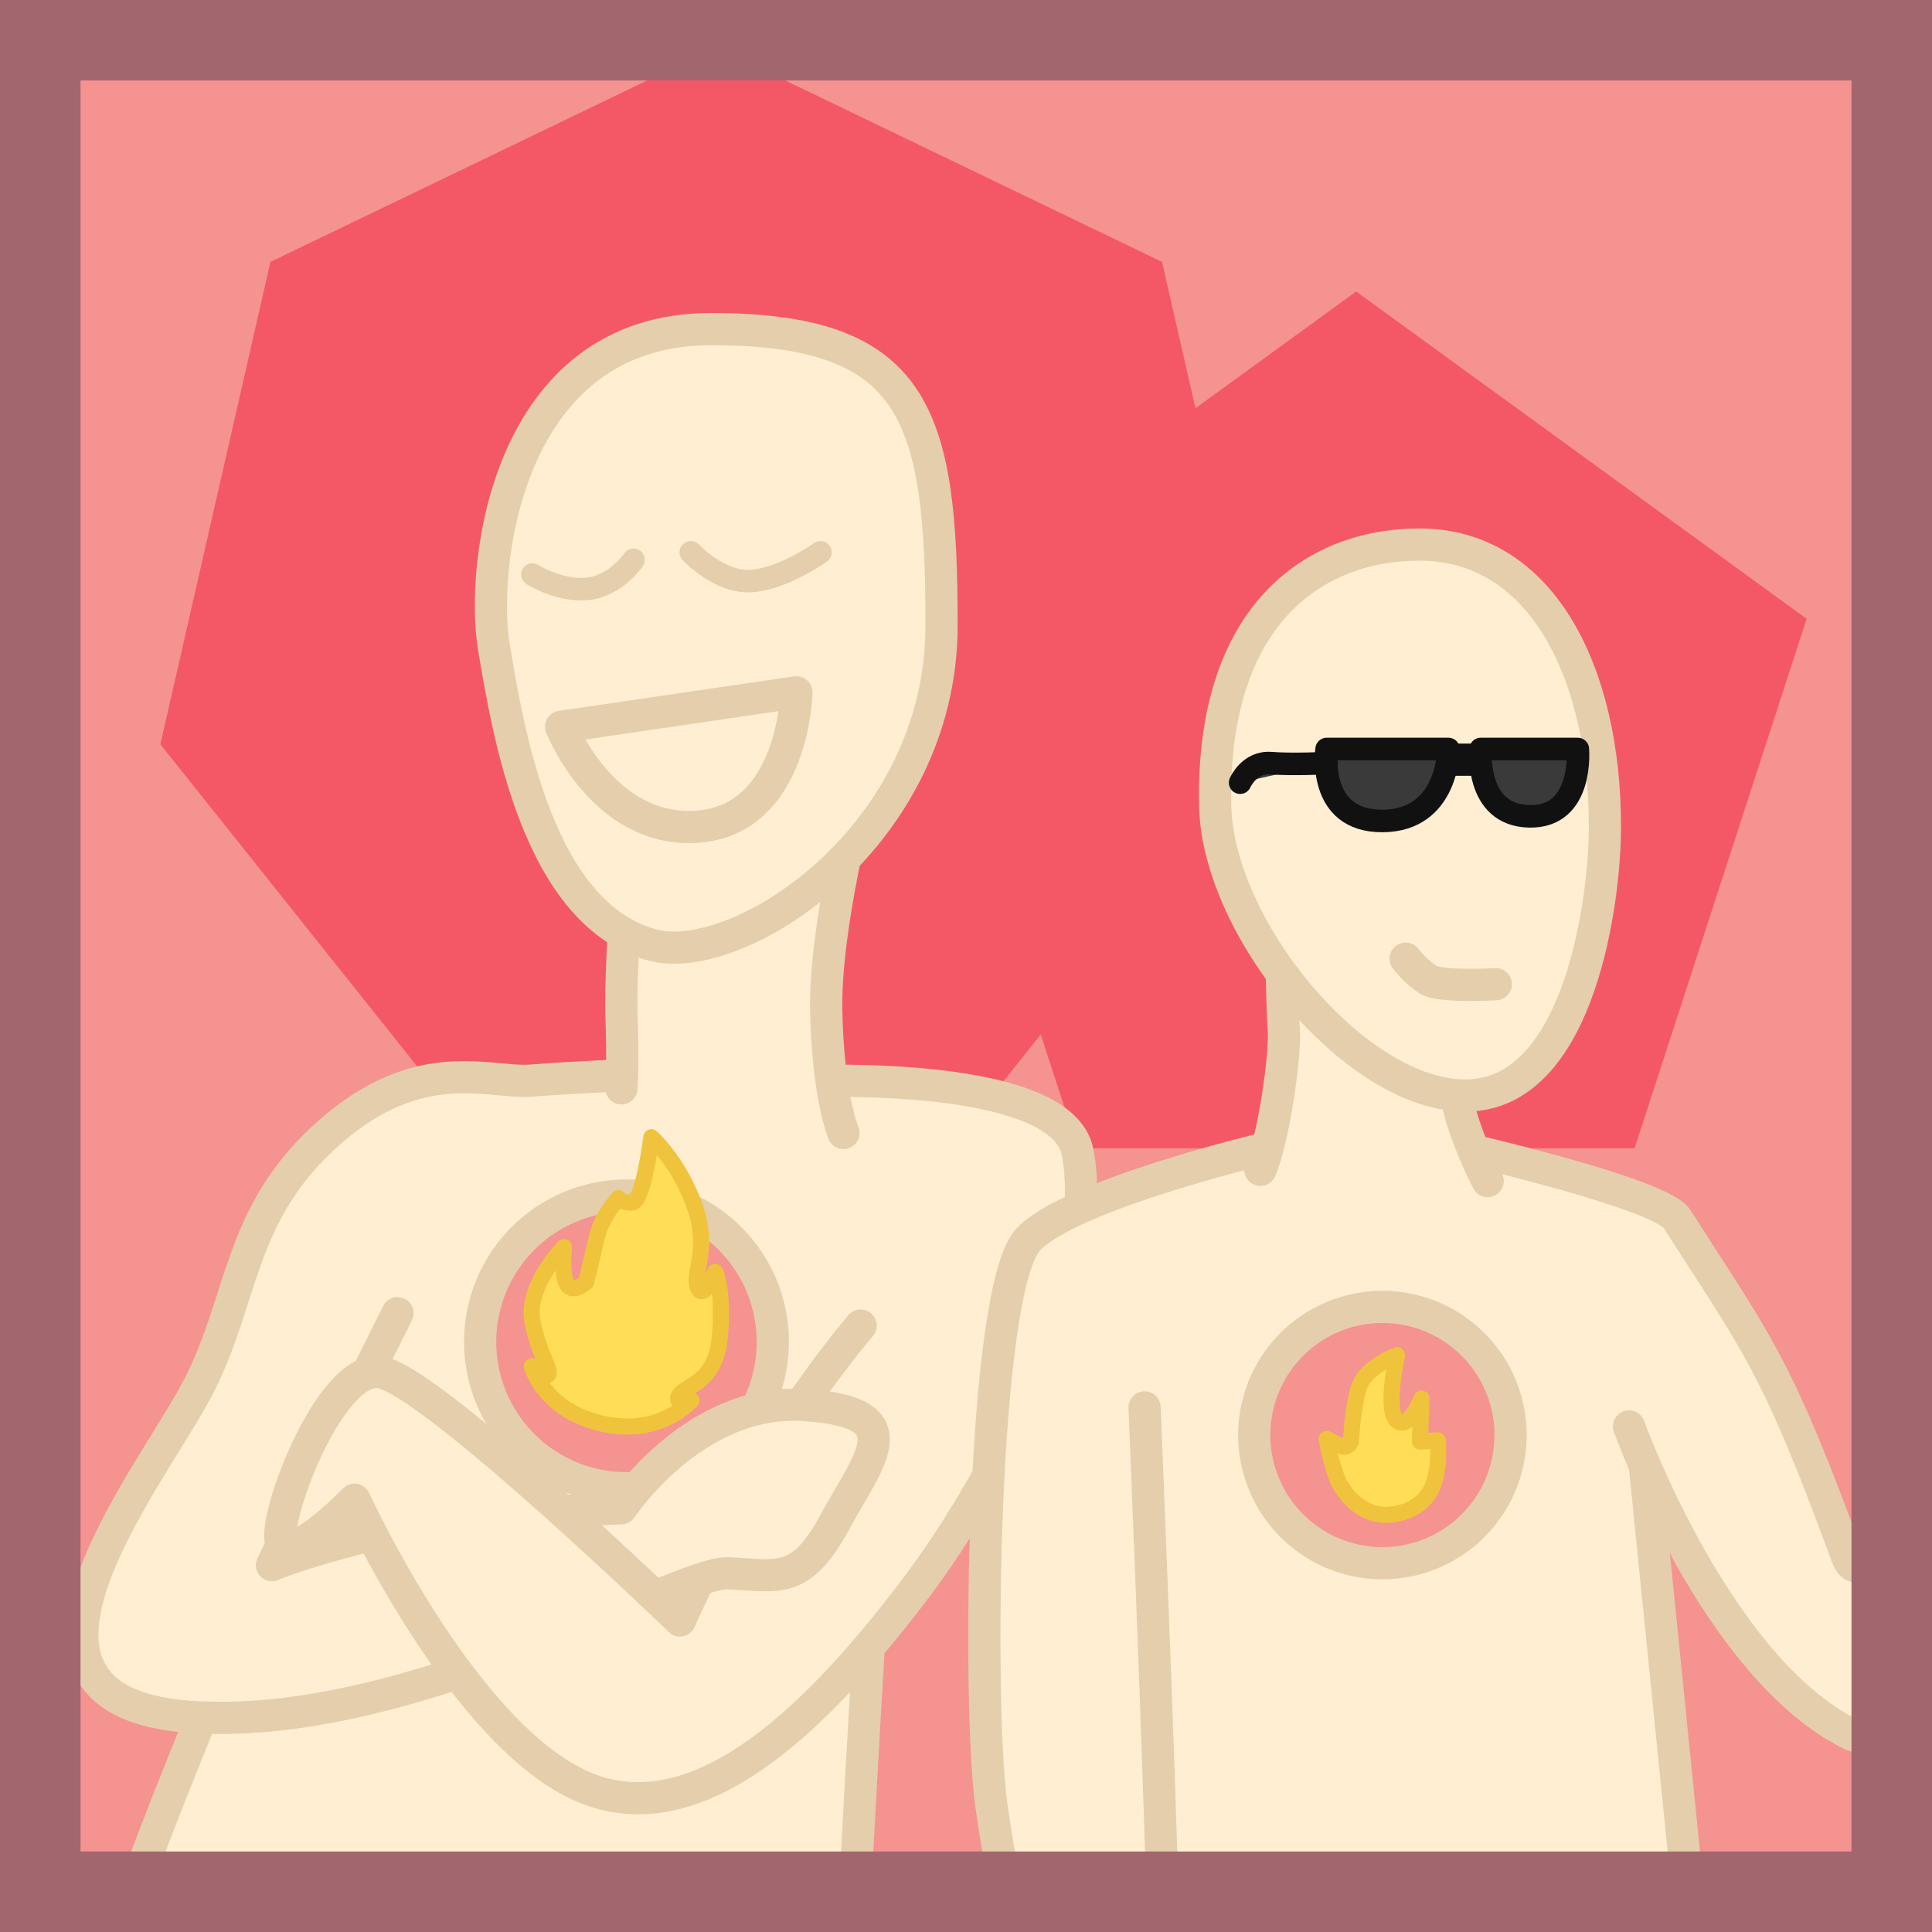 <svg xmlns="http://www.w3.org/2000/svg" viewBox="0 0 600 600"><defs><style>.cls-1{fill:#f49390;}.cls-2{fill:#f45866;}.cls-3,.cls-5{fill:#ffeed2;stroke:#e5ceac;}.cls-3,.cls-4,.cls-5,.cls-6,.cls-7{stroke-linecap:round;stroke-linejoin:round;}.cls-3,.cls-6{stroke-width:10px;}.cls-4{fill:#ffdd57;stroke:#efc43c;stroke-width:5px;}.cls-5,.cls-7{stroke-width:7px;}.cls-6,.cls-7{fill:#3a3a3a;stroke:#111;}.cls-8{fill:#a2666f;}</style></defs><g id="dessin"><rect class="cls-1" width="600" height="600"/><polygon class="cls-2" points="421.17 90.53 281.27 192.17 334.71 356.63 507.63 356.63 561.07 192.17 421.17 90.53"/><polygon class="cls-2" points="222.44 14.66 83.99 81.33 49.8 231.15 145.6 351.29 299.27 351.29 395.08 231.15 360.88 81.33 222.44 14.66"/><g id="corps-8" data-name="corps"><path class="cls-3" d="M222.44,330c-11.39,0-5.79-3.83-38.75,7.8-17.55,6.18-38.83,3.07-38.83,3.07S40.31,578,36.72,603.68s227.89,32.61,227.89,8.55,15.51-270.51,15.51-270.51S247.62,330,222.44,330ZM194.53,462.18A45.44,45.44,0,1,1,240,416.74,45.43,45.43,0,0,1,194.53,462.18Z"/><path class="cls-4" d="M188.51,442.43c17.18,3.22,26.22-7.53,26.22-7.53s-5.69,1.61-3.81-1.57,11.32-3.63,12.63-18.1S222.12,395,222.12,395s-3.85,9.48-5.44,4.65,3.91-11.68-1.08-25.42-13.31-21.05-13.31-21.05-2.51,20.11-5.95,20.29-4.28-1.39-4.28-1.39-5.27,5.58-6.82,12.6S182,398.24,182,398.24s-4.29,3.8-6,.51-.86-11.47-.86-11.47-11.79,12-9.83,22.87,7.1,16.85,4.34,16.89-4.49-2.73-4.49-2.73S169,438.77,188.51,442.43Z"/><path class="cls-3" d="M243.84,336s85.55-5,90.81,21.79c6.85,34.94-20.32,96.23-51.33,136.86s-69,77.52-105.31,58.8-67.9-87.67-67.9-87.67-18.18,18.71-22.45,13.9,14.43-56.14,30.47-53.46,93,77,93,77,14.15-31.83,29.65-55.35,26.5-36.19,26.5-36.19"/><path class="cls-3" d="M207.84,333.26s-30,1.26-42.81,2.33-34.61-8.84-62.94,16.28S75.89,403.2,61.46,431s-71.1,96.76-3.21,102.11,152.37-45.18,167.87-44.51,22.45,3.88,33.15-15.9,24.59-34.22-9.63-36.36-56.71,32.08-56.71,32.08-49.67,1.6-74.27,7.49-34.21,10.15-34.21,10.15l39-78.23"/><path class="cls-3" d="M178,553.42c-36.36-18.71-67.9-87.67-67.9-87.67s-18.18,18.71-22.45,13.9,14.43-56.14,30.47-53.46,93,77,93,77"/></g><path class="cls-3" d="M261.93,351.87s-4.8-11.22-5.34-37.95,10.7-68.43,10.7-68.43l-70.57-2.68S192.44,299,193,315s0,23,0,23"/><path class="cls-3" d="M203.13,293.6c26.47,6.62,89.28-33.68,89.28-99.44s-8-91.95-71.64-91.95-71.63,73.78-67.36,98.9S166.78,284.51,203.13,293.6Z"/><path class="cls-3" d="M174.26,225.71,247.33,215s-.72,39.21-30.3,41.7S174.26,225.71,174.26,225.71Z"/><path class="cls-5" d="M214.54,171.53s8.91,9.63,18.89,8.91,21.38-8.91,21.38-8.91"/><path class="cls-5" d="M165.35,178.42s7.73,5,16.4,4.52c9.26-.54,15-9.09,15-9.09"/><g id="noego"><path class="cls-3" d="M503.25,380.07l-79-38-79.09,37.29,16,304.71,172.95,1.79Zm-73.92,105.4a39.8,39.8,0,1,1,39.79-39.79A39.79,39.79,0,0,1,429.33,485.47Z"/><path class="cls-4" d="M433.87,420.87s-9.67,3.54-11.78,9.86-2.52,17-2.52,17-1.05,2.11-2.74,1.48-4.83-2.32-4.83-2.32,1.57,8.92,3.78,13.42,7.56,10.14,14.4,10.14,12.95-3.55,15.05-9.65,1.26-13.49,1.26-13.49l-5.54.38.5-13.32s-3.79,9.67-7.44,7C429.88,438.4,433.87,420.87,433.87,420.87Z"/><path class="cls-3" d="M355.46,437.08s4,96.61,5.55,151.46S327,668.12,327,668.12,312.17,591,307.87,560.58s-3.06-160.35,11.47-175.66c13.26-14,73.6-28.29,73.6-28.29"/><path class="cls-3" d="M454.5,356.63s61.24,14,66.3,21.91c24.33,38.2,30.52,43.92,52.72,104.57,10,27.23,31.44-125.87,36.2-110.76,14.45,45.84,46.58,31.74,46.58,31.74S594.16,548,575.06,538.73C533,518.24,505.9,443,505.9,443"/><g id="tete-7" data-name="tete"><path class="cls-3" d="M391.41,363.31c3.76-8.33,7.94-34.91,7.26-44.09-.78-10.49-.78-44.8-.78-44.8l51.29,46.41s1.81,16.94,5,27.16A125.5,125.5,0,0,0,462,366.81"/><path class="cls-3" d="M457.29,340.14c-34.23,2.41-79-50.76-79.89-89.72-1.33-58.77,30.18-81.3,63.41-81.3,38,0,57.66,39.88,57.61,87.75C498.4,279.65,490.71,337.79,457.29,340.14Z"/><path class="cls-3" d="M464.52,305.66s-17.07,1-20.92-1.35a30,30,0,0,1-7.06-6.58"/><line class="cls-6" x1="446.66" y1="235.93" x2="463.71" y2="235.93"/><path class="cls-7" d="M412,232.61h37.83s.08,22.25-20.5,22.35S412,232.61,412,232.61Z"/><path class="cls-7" d="M459.84,232.61H490s1.94,21.29-15.09,20.91S459.84,232.61,459.84,232.61Z"/><path class="cls-7" d="M412,237s-10.61.52-17.32,0-9.55,6.07-9.55,6.07"/></g></g><path class="cls-8" d="M575,25V575H25V25H575M600,0H0V600H600V0Z"/></g></svg>